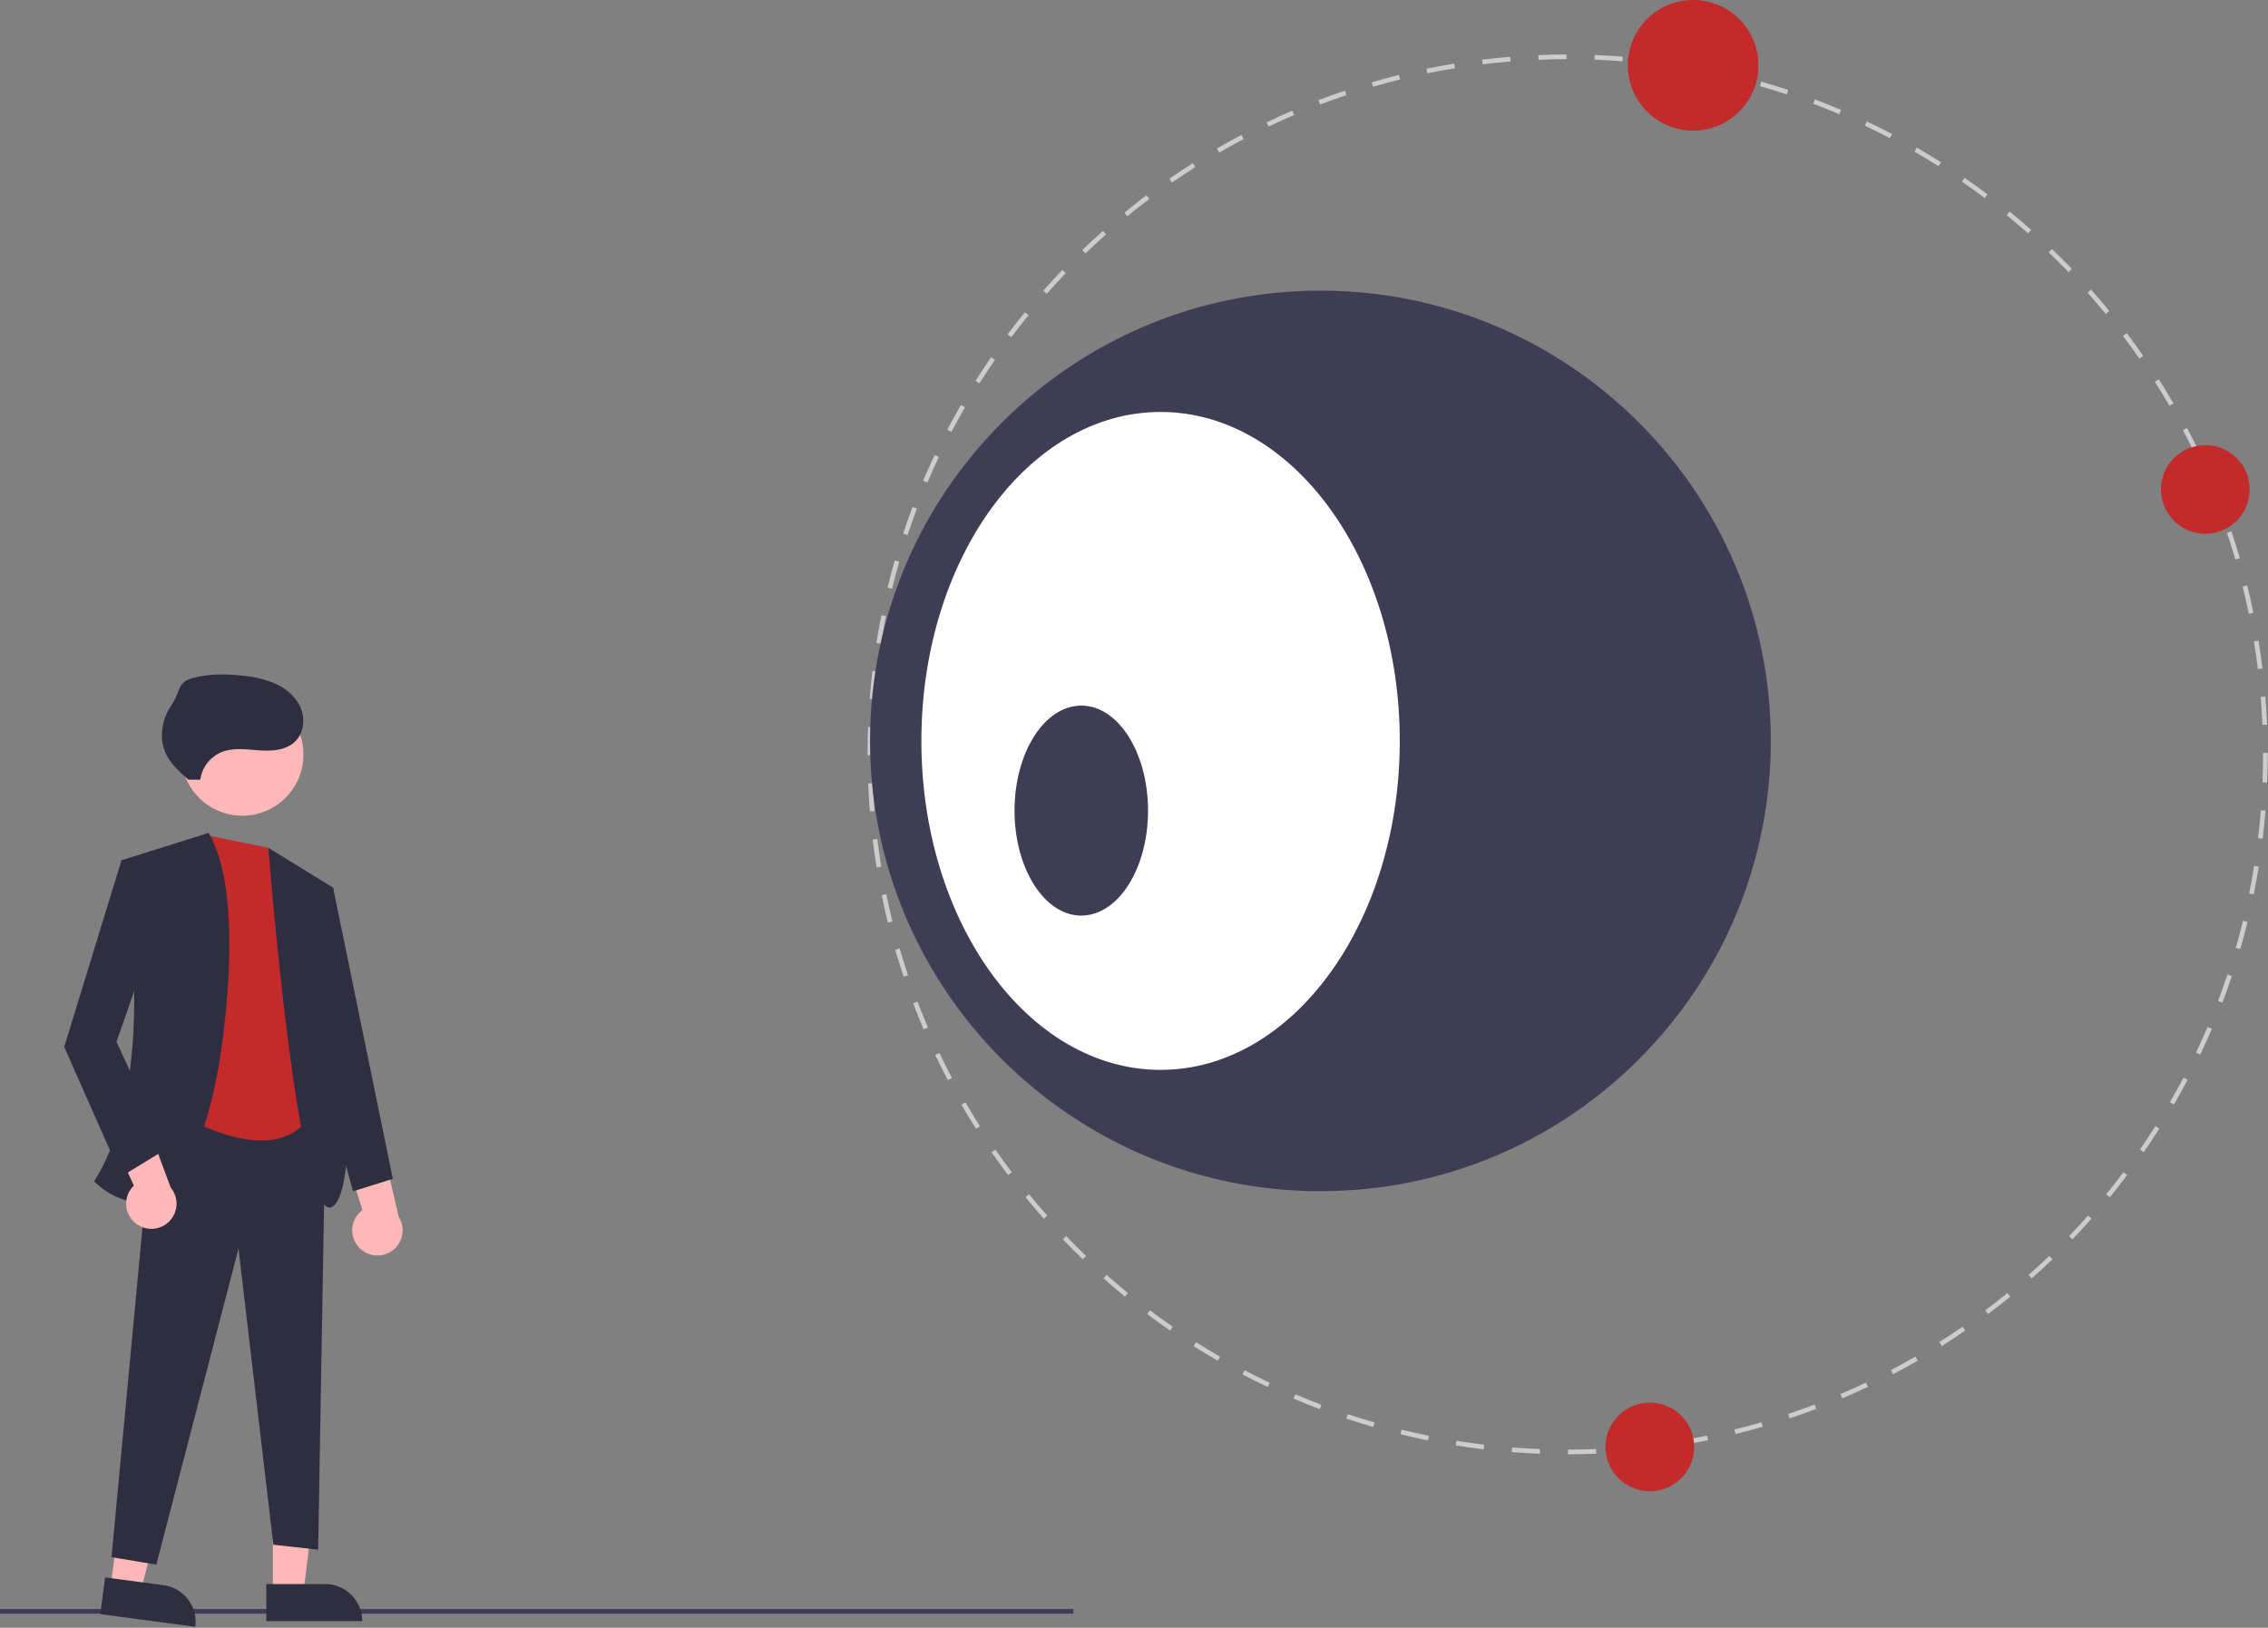 <svg width="911" height="654" viewBox="0 0 911 654" fill="none" xmlns="http://www.w3.org/2000/svg">
<rect x="0" y="0" width="911" height="654" fill="#808080" stroke="none"/>
<g clip-path="url(#clip0)">
<path d="M431.182 646.476H0V648.351H431.182V646.476Z" fill="#3F3D56"/>
<path d="M109.607 639.942H121.866L127.699 592.654H109.605L109.607 639.942Z" fill="#FFB8B8"/>
<path d="M145.511 651.325L106.98 651.326L106.979 636.439L130.623 636.438C134.572 636.438 138.358 638.006 141.15 640.798C143.942 643.59 145.511 647.376 145.511 651.325L145.511 651.325Z" fill="#2F2E41"/>
<path d="M44.379 637.585L56.532 639.205L68.564 593.103L50.629 590.712L44.379 637.585Z" fill="#FFB8B8"/>
<path d="M78.463 653.614L40.271 648.522L42.238 633.766L65.675 636.89C69.588 637.412 73.134 639.467 75.533 642.604C77.931 645.74 78.985 649.701 78.463 653.614Z" fill="#2F2E41"/>
<path d="M61.796 444.64L130.796 447.64L127.796 622.64L109.796 620.64L95.796 501.64L62.796 628.64L44.796 625.64L61.796 444.64Z" fill="#2F2E41"/>
<path d="M107.796 340.64L83.796 335.737L68.796 445.639C68.796 445.639 112.796 474.639 126.796 444.639L107.796 340.64Z" fill="#C32A2A"/>
<path d="M97.328 327.732C110.892 327.732 121.889 316.736 121.889 303.171C121.889 289.606 110.892 278.61 97.328 278.61C83.763 278.61 72.767 289.606 72.767 303.171C72.767 316.736 83.763 327.732 97.328 327.732Z" fill="#FFB8B8"/>
<path d="M83.796 334.64L48.796 345.64C48.796 345.64 65.796 430.639 37.796 474.639C37.796 474.639 72.796 511.639 87.796 428.639C87.796 428.639 99.796 361.64 83.796 334.64Z" fill="#2F2E41"/>
<path d="M107.796 340.64L133.796 356.64C133.796 356.64 147.796 473.639 133.796 484.639C119.796 495.639 107.796 340.64 107.796 340.64Z" fill="#2F2E41"/>
<path d="M144.606 501.607C143.54 500.594 142.71 499.36 142.173 497.991C141.636 496.623 141.405 495.153 141.497 493.686C141.59 492.219 142.003 490.79 142.707 489.5C143.411 488.209 144.39 487.089 145.574 486.218L135.004 452.082L152.836 457.262L160.14 488.884C161.472 490.97 161.992 493.472 161.602 495.916C161.212 498.361 159.939 500.577 158.024 502.145C156.11 503.713 153.686 504.525 151.213 504.426C148.74 504.326 146.389 503.323 144.606 501.607Z" fill="#FFB8B8"/>
<path d="M54.782 491.734C53.596 490.866 52.614 489.749 51.906 488.46C51.198 487.172 50.781 485.744 50.685 484.277C50.589 482.81 50.815 481.34 51.349 479.97C51.882 478.6 52.709 477.364 53.772 476.348L38.919 443.846L57.268 446.701L68.56 477.127C70.147 479.026 70.984 481.441 70.91 483.915C70.836 486.389 69.857 488.75 68.159 490.551C66.46 492.351 64.161 493.466 61.695 493.684C59.23 493.902 56.77 493.209 54.782 491.734H54.782Z" fill="#FFB8B8"/>
<path d="M57.796 346.64L48.796 345.64L25.796 420.64L48.796 472.64L66.796 461.64L46.796 418.64L62.796 372.64L57.796 346.64Z" fill="#2F2E41"/>
<path d="M128.796 355.64L133.796 356.64L157.796 473.64L141.796 478.64L122.796 409.64L128.796 355.64Z" fill="#2F2E41"/>
<path d="M80.451 313.256C80.782 310.843 81.734 308.557 83.214 306.622C84.694 304.687 86.652 303.17 88.895 302.22C93.622 300.281 98.955 301.1 104.052 301.471C109.148 301.841 114.822 301.519 118.499 297.972C121.859 294.732 122.614 289.354 120.992 284.977C119.37 280.6 115.696 277.202 111.523 275.111C107.27 273.16 102.713 271.956 98.052 271.551C91.241 270.728 84.247 270.623 77.609 272.355C70.97 274.087 72.682 277.799 68.792 283.45C64.902 289.101 63.736 296.8 66.702 302.986C68.687 307.125 72.243 310.259 75.706 313.272" fill="#2F2E41"/>
<path d="M629.838 584.306L629.837 582.431C633.565 582.43 637.349 582.353 641.085 582.204L641.16 584.077C637.399 584.228 633.59 584.305 629.838 584.306ZM618.519 584.089C614.772 583.942 610.969 583.718 607.218 583.422L607.365 581.553C611.092 581.848 614.87 582.07 618.592 582.216L618.519 584.089ZM652.461 583.397L652.312 581.528C656.032 581.231 659.797 580.853 663.502 580.405L663.727 582.267C659.997 582.717 656.207 583.097 652.461 583.397ZM595.951 582.305C592.213 581.857 588.441 581.329 584.738 580.735L585.035 578.884C588.713 579.474 592.461 579.999 596.173 580.443L595.951 582.305ZM674.937 580.684L674.638 578.833C678.314 578.239 682.037 577.559 685.702 576.814L686.075 578.65C682.386 579.402 678.639 580.086 674.937 580.684H674.937ZM573.598 578.713C569.908 577.966 566.191 577.134 562.548 576.243L562.994 574.421C566.613 575.308 570.305 576.134 573.969 576.875L573.598 578.713ZM697.123 576.167L696.674 574.347C700.304 573.454 703.959 572.475 707.538 571.438L708.06 573.24C704.456 574.283 700.777 575.268 697.123 576.167ZM551.607 573.326C547.992 572.283 544.354 571.153 540.793 569.969L541.386 568.189C544.922 569.367 548.536 570.489 552.127 571.525L551.607 573.326ZM718.869 569.868L718.275 568.09C721.814 566.908 725.378 565.636 728.868 564.31L729.534 566.062C726.02 567.397 722.432 568.678 718.869 569.868ZM530.096 566.164C526.579 564.831 523.036 563.406 519.566 561.928L520.301 560.203C523.748 561.672 527.267 563.087 530.76 564.41L530.096 566.164ZM740.006 561.84L739.27 560.116C742.697 558.652 746.138 557.1 749.497 555.503L750.302 557.196C746.921 558.804 743.456 560.366 740.006 561.84ZM509.219 557.271C505.814 555.654 502.4 553.948 499.072 552.198L499.945 550.54C503.25 552.276 506.64 553.972 510.023 555.577L509.219 557.271ZM760.407 552.139L759.534 550.48C762.836 548.743 766.143 546.917 769.363 545.054L770.303 546.676C767.06 548.552 763.731 550.39 760.407 552.139H760.407ZM489.142 546.722C485.875 544.833 482.612 542.858 479.444 540.85L480.447 539.267C483.594 541.261 486.836 543.223 490.081 545.1L489.142 546.722ZM779.974 540.818L778.97 539.234C782.113 537.243 785.265 535.157 788.338 533.032L789.403 534.574C786.31 536.713 783.137 538.814 779.974 540.818H779.974ZM469.992 534.596C466.892 532.454 463.8 530.224 460.801 527.967L461.928 526.47C464.907 528.711 467.979 530.926 471.057 533.054L469.992 534.596ZM798.578 527.955L797.45 526.458C800.422 524.223 803.398 521.889 806.296 519.522L807.482 520.974C804.565 523.357 801.569 525.705 798.578 527.955ZM451.885 520.976C448.975 518.597 446.073 516.128 443.259 513.634L444.502 512.232C447.297 514.708 450.18 517.162 453.072 519.524L451.885 520.976ZM816.101 513.639L814.858 512.236C817.651 509.761 820.432 507.195 823.123 504.611L824.421 505.964C821.712 508.565 818.913 511.147 816.101 513.639H816.101ZM434.935 505.956C432.231 503.358 429.537 500.665 426.927 497.952L428.279 496.652C430.871 499.348 433.547 502.024 436.234 504.603L434.935 505.956ZM832.43 497.959L831.079 496.659C833.663 493.972 836.23 491.192 838.711 488.395L840.113 489.64C837.616 492.454 835.031 495.253 832.43 497.959V497.959ZM419.247 489.637C416.748 486.819 414.279 483.92 411.907 481.02L413.359 479.834C415.714 482.715 418.167 485.594 420.65 488.392L419.247 489.637ZM847.459 481.018L846.008 479.832C848.377 476.936 850.714 473.957 852.957 470.979L854.455 472.107C852.197 475.105 849.843 478.103 847.459 481.018V481.018ZM404.92 472.121C402.661 469.121 400.433 466.036 398.297 462.951L399.838 461.883C401.96 464.949 404.173 468.014 406.418 470.993L404.92 472.121ZM861.089 462.919L859.547 461.854C861.676 458.775 863.769 455.616 865.765 452.468L867.349 453.471C865.339 456.641 863.232 459.82 861.089 462.919V462.919ZM392.048 453.524C390.039 450.357 388.067 447.104 386.185 443.857L387.807 442.917C389.676 446.143 391.636 449.374 393.631 452.52L392.048 453.524ZM873.227 443.776L871.604 442.837C873.481 439.594 875.313 436.275 877.049 432.975L878.708 433.849C876.96 437.171 875.116 440.511 873.226 443.776H873.227ZM380.717 433.962C378.971 430.646 377.267 427.247 375.654 423.86L377.347 423.054C378.949 426.418 380.641 429.794 382.376 433.089L380.717 433.962ZM883.785 423.705L882.092 422.9C883.697 419.524 885.255 416.067 886.724 412.626L888.448 413.361C886.97 416.826 885.401 420.306 883.785 423.705ZM371.004 413.567C369.528 410.115 368.105 406.592 366.776 403.097L368.528 402.431C369.849 405.901 371.262 409.401 372.728 412.83L371.004 413.567ZM892.69 402.833L890.937 402.168C892.266 398.661 893.541 395.087 894.722 391.545L896.5 392.138C895.311 395.705 894.029 399.302 892.69 402.833ZM362.964 392.435C361.77 388.871 360.634 385.234 359.588 381.627L361.388 381.105C362.428 384.688 363.556 388.3 364.742 391.84L362.964 392.435ZM899.865 381.325L898.064 380.805C899.098 377.228 900.075 373.572 900.967 369.939L902.787 370.386C901.889 374.044 900.906 377.725 899.865 381.325V381.325ZM356.653 370.691C355.752 367.04 354.915 363.325 354.164 359.646L356.001 359.271C356.747 362.925 357.579 366.617 358.473 370.242L356.653 370.691ZM905.264 359.339L903.426 358.966C904.167 355.314 904.845 351.591 905.44 347.901L907.291 348.2C906.692 351.915 906.01 355.662 905.264 359.339V359.339ZM352.124 348.508C351.523 344.807 350.988 341.036 350.535 337.299L352.396 337.073C352.846 340.786 353.377 344.532 353.975 348.208L352.124 348.508ZM908.867 336.986L907.005 336.762C907.451 333.051 907.827 329.286 908.122 325.572L909.991 325.72C909.693 329.46 909.315 333.25 908.867 336.986V336.986ZM349.399 326.035C349.096 322.29 348.865 318.488 348.713 314.733L350.586 314.657C350.737 318.387 350.967 322.164 351.267 325.884L349.399 326.035ZM910.665 314.42L908.792 314.346C908.938 310.61 909.013 306.827 909.013 303.101L909.012 302.48H910.887L910.888 303.097C910.888 306.851 910.813 310.659 910.665 314.42H910.665ZM350.351 303.412H348.476L348.477 303.097C348.477 299.44 348.548 295.736 348.688 292.093L350.561 292.166C350.422 295.785 350.351 299.464 350.351 303.101L350.351 303.412ZM908.765 291.237C908.61 287.515 908.378 283.738 908.072 280.011L909.941 279.858C910.248 283.61 910.482 287.412 910.638 291.16L908.765 291.237ZM351.218 280.938L349.349 280.792C349.644 277.038 350.018 273.247 350.461 269.524L352.323 269.746C351.882 273.444 351.511 277.21 351.218 280.938ZM906.932 268.823C906.48 265.125 905.945 261.38 905.341 257.69L907.192 257.387C907.799 261.102 908.338 264.873 908.792 268.595L906.932 268.823ZM353.875 258.607L352.024 258.311C352.618 254.599 353.296 250.85 354.04 247.169L355.877 247.54C355.139 251.196 354.466 254.92 353.875 258.607ZM903.301 246.629C902.549 242.966 901.713 239.276 900.817 235.66L902.637 235.209C903.539 238.849 904.381 242.564 905.138 246.252L903.301 246.629ZM358.325 236.563L356.503 236.118C357.395 232.469 358.374 228.788 359.414 225.175L361.216 225.693C360.183 229.282 359.21 232.939 358.325 236.563H358.325ZM897.891 224.801C896.847 221.221 895.716 217.61 894.526 214.07L896.303 213.473C897.501 217.037 898.64 220.672 899.69 224.277L897.891 224.801ZM364.545 214.951L362.766 214.359C363.952 210.79 365.23 207.19 366.564 203.66L368.318 204.323C366.993 207.83 365.723 211.405 364.545 214.951ZM890.727 203.483C889.395 199.996 887.978 196.499 886.515 193.088L888.238 192.35C889.711 195.783 891.138 199.304 892.479 202.814L890.727 203.483ZM372.519 193.861L370.794 193.127C372.267 189.663 373.833 186.181 375.446 182.778L377.14 183.581C375.537 186.962 373.983 190.42 372.519 193.861ZM881.885 182.868C880.28 179.508 878.585 176.134 876.846 172.84L878.503 171.964C880.255 175.28 881.962 178.677 883.577 182.061L881.885 182.868ZM382.173 173.5L380.512 172.629C382.26 169.298 384.1 165.956 385.983 162.695L387.607 163.633C385.737 166.872 383.908 170.192 382.173 173.5L382.173 173.5ZM871.403 163.019C869.528 159.792 867.566 156.564 865.568 153.422L867.15 152.416C869.161 155.579 871.137 158.829 873.024 162.077L871.403 163.019ZM393.434 153.996L391.849 152.994C393.86 149.814 395.963 146.633 398.099 143.538L399.642 144.603C397.52 147.677 395.431 150.837 393.434 153.996V153.996ZM859.35 144.065C857.224 141.001 855.007 137.938 852.761 134.963L854.257 133.833C856.518 136.828 858.75 139.911 860.89 142.997L859.35 144.065ZM406.221 135.47L404.723 134.344C406.982 131.337 409.332 128.336 411.708 125.424L413.161 126.61C410.801 129.502 408.466 132.483 406.221 135.47L406.221 135.47ZM845.811 126.129C843.446 123.245 840.989 120.368 838.511 117.58L839.911 116.334C842.407 119.141 844.88 122.037 847.261 124.941L845.811 126.129ZM420.449 118.036L419.046 116.794C421.534 113.982 424.116 111.18 426.72 108.466L428.073 109.764C425.487 112.46 422.922 115.243 420.449 118.036V118.036ZM830.873 109.326C828.278 106.635 825.599 103.963 822.908 101.384L824.205 100.03C826.914 102.626 829.611 105.316 832.222 108.025L830.873 109.326ZM436.019 101.804L434.719 100.453C437.424 97.85 440.221 95.265 443.031 92.769L444.276 94.17C441.484 96.65 438.706 99.219 436.019 101.804L436.019 101.804ZM814.632 93.765C811.831 91.288 808.945 88.838 806.055 86.482L807.239 85.029C810.148 87.401 813.054 89.867 815.873 92.361L814.632 93.765ZM452.831 86.875L451.642 85.425C454.551 83.042 457.544 80.69 460.539 78.433L461.667 79.93C458.693 82.172 455.719 84.509 452.83 86.875L452.831 86.875ZM797.189 79.547C794.199 77.303 791.124 75.091 788.053 72.973L789.117 71.429C792.209 73.562 795.304 75.788 798.315 78.048L797.189 79.547ZM470.774 73.344L469.706 71.803C472.796 69.662 475.967 67.558 479.129 65.549L480.135 67.132C476.993 69.127 473.844 71.216 470.774 73.344V73.344ZM778.657 66.769C775.496 64.772 772.253 62.814 769.016 60.948L769.953 59.324C773.21 61.202 776.475 63.174 779.658 65.184L778.657 66.769ZM489.734 61.303L488.794 59.681C492.035 57.802 495.362 55.96 498.683 54.208L499.558 55.866C496.259 57.606 492.954 59.436 489.734 61.303V61.303ZM759.147 55.519C755.836 53.784 752.444 52.093 749.063 50.492L749.865 48.798C753.268 50.409 756.685 52.112 760.017 53.858L759.147 55.519ZM509.588 50.832L508.781 49.139C512.162 47.528 515.624 45.962 519.073 44.484L519.811 46.207C516.386 47.675 512.946 49.23 509.588 50.832V50.832ZM738.781 45.877C735.335 44.414 731.814 43.003 728.316 41.682L728.979 39.928C732.5 41.258 736.045 42.679 739.513 44.152L738.781 45.877ZM530.209 42.001L529.541 40.249C533.049 38.912 536.635 37.627 540.201 36.432L540.796 38.209C537.255 39.397 533.693 40.673 530.209 42.001V42.001ZM717.686 37.914C714.143 36.74 710.528 35.621 706.941 34.591L707.459 32.79C711.07 33.827 714.709 34.952 718.275 36.135L717.686 37.914ZM551.531 34.849L551.007 33.049C554.612 32 558.291 31.011 561.941 30.108L562.392 31.927C558.766 32.824 555.112 33.807 551.531 34.849V34.849ZM696.07 31.707C692.451 30.824 688.757 30.002 685.092 29.265L685.461 27.427C689.151 28.169 692.87 28.997 696.514 29.885L696.07 31.707ZM573.361 29.45L572.985 27.614C576.66 26.861 580.407 26.173 584.121 25.567L584.423 27.417C580.733 28.019 577.012 28.703 573.361 29.45ZM674.024 27.269C670.337 26.682 666.589 26.161 662.883 25.722L663.104 23.86C666.834 24.302 670.607 24.826 674.318 25.419L674.024 27.269ZM595.557 25.833L595.33 23.972C599.059 23.518 602.849 23.133 606.594 22.829L606.746 24.697C603.026 25 599.261 25.381 595.557 25.833H595.557ZM651.691 24.624C647.974 24.334 644.197 24.116 640.463 23.974L640.534 22.1C644.293 22.243 648.095 22.463 651.836 22.755L651.691 24.624ZM617.972 24.01L617.895 22.137C621.644 21.983 625.452 21.901 629.215 21.895L629.218 23.77C625.48 23.776 621.697 23.857 617.972 24.01H617.972Z" fill="#CCCCCC"/>
<path d="M530.383 478.594C630.297 478.594 711.292 397.599 711.292 297.685C711.292 197.772 630.297 116.776 530.383 116.776C430.47 116.776 349.475 197.772 349.475 297.685C349.475 397.599 430.47 478.594 530.383 478.594Z" fill="#3F3D56"/>
<path d="M466.175 429.852C519.238 429.852 562.254 370.679 562.254 297.685C562.254 224.692 519.238 165.519 466.175 165.519C413.112 165.519 370.096 224.692 370.096 297.685C370.096 370.679 413.112 429.852 466.175 429.852Z" fill="white"/>
<path d="M434.326 367.866C449.135 367.866 461.14 348.981 461.14 325.685C461.14 302.39 449.135 283.505 434.326 283.505C419.517 283.505 407.511 302.39 407.511 325.685C407.511 348.981 419.517 367.866 434.326 367.866Z" fill="#3F3D56"/>
<path d="M885.817 214.464C895.653 214.464 903.627 206.491 903.627 196.655C903.627 186.819 895.653 178.845 885.817 178.845C875.981 178.845 868.007 186.819 868.007 196.655C868.007 206.491 875.981 214.464 885.817 214.464Z" fill="#C32A2A"/>
<path d="M680.092 52.492C694.587 52.492 706.338 40.741 706.338 26.246C706.338 11.751 694.587 0 680.092 0C665.597 0 653.846 11.751 653.846 26.246C653.846 40.741 665.597 52.492 680.092 52.492Z" fill="#C32A2A"/>
<path d="M662.704 599.161C672.54 599.161 680.514 591.187 680.514 581.351C680.514 571.515 672.54 563.541 662.704 563.541C652.868 563.541 644.895 571.515 644.895 581.351C644.895 591.187 652.868 599.161 662.704 599.161Z" fill="#C32A2A"/>
</g>
<defs>
<clipPath id="clip0">
<rect width="910.888" height="653.614" fill="white"/>
</clipPath>
</defs>
</svg>
